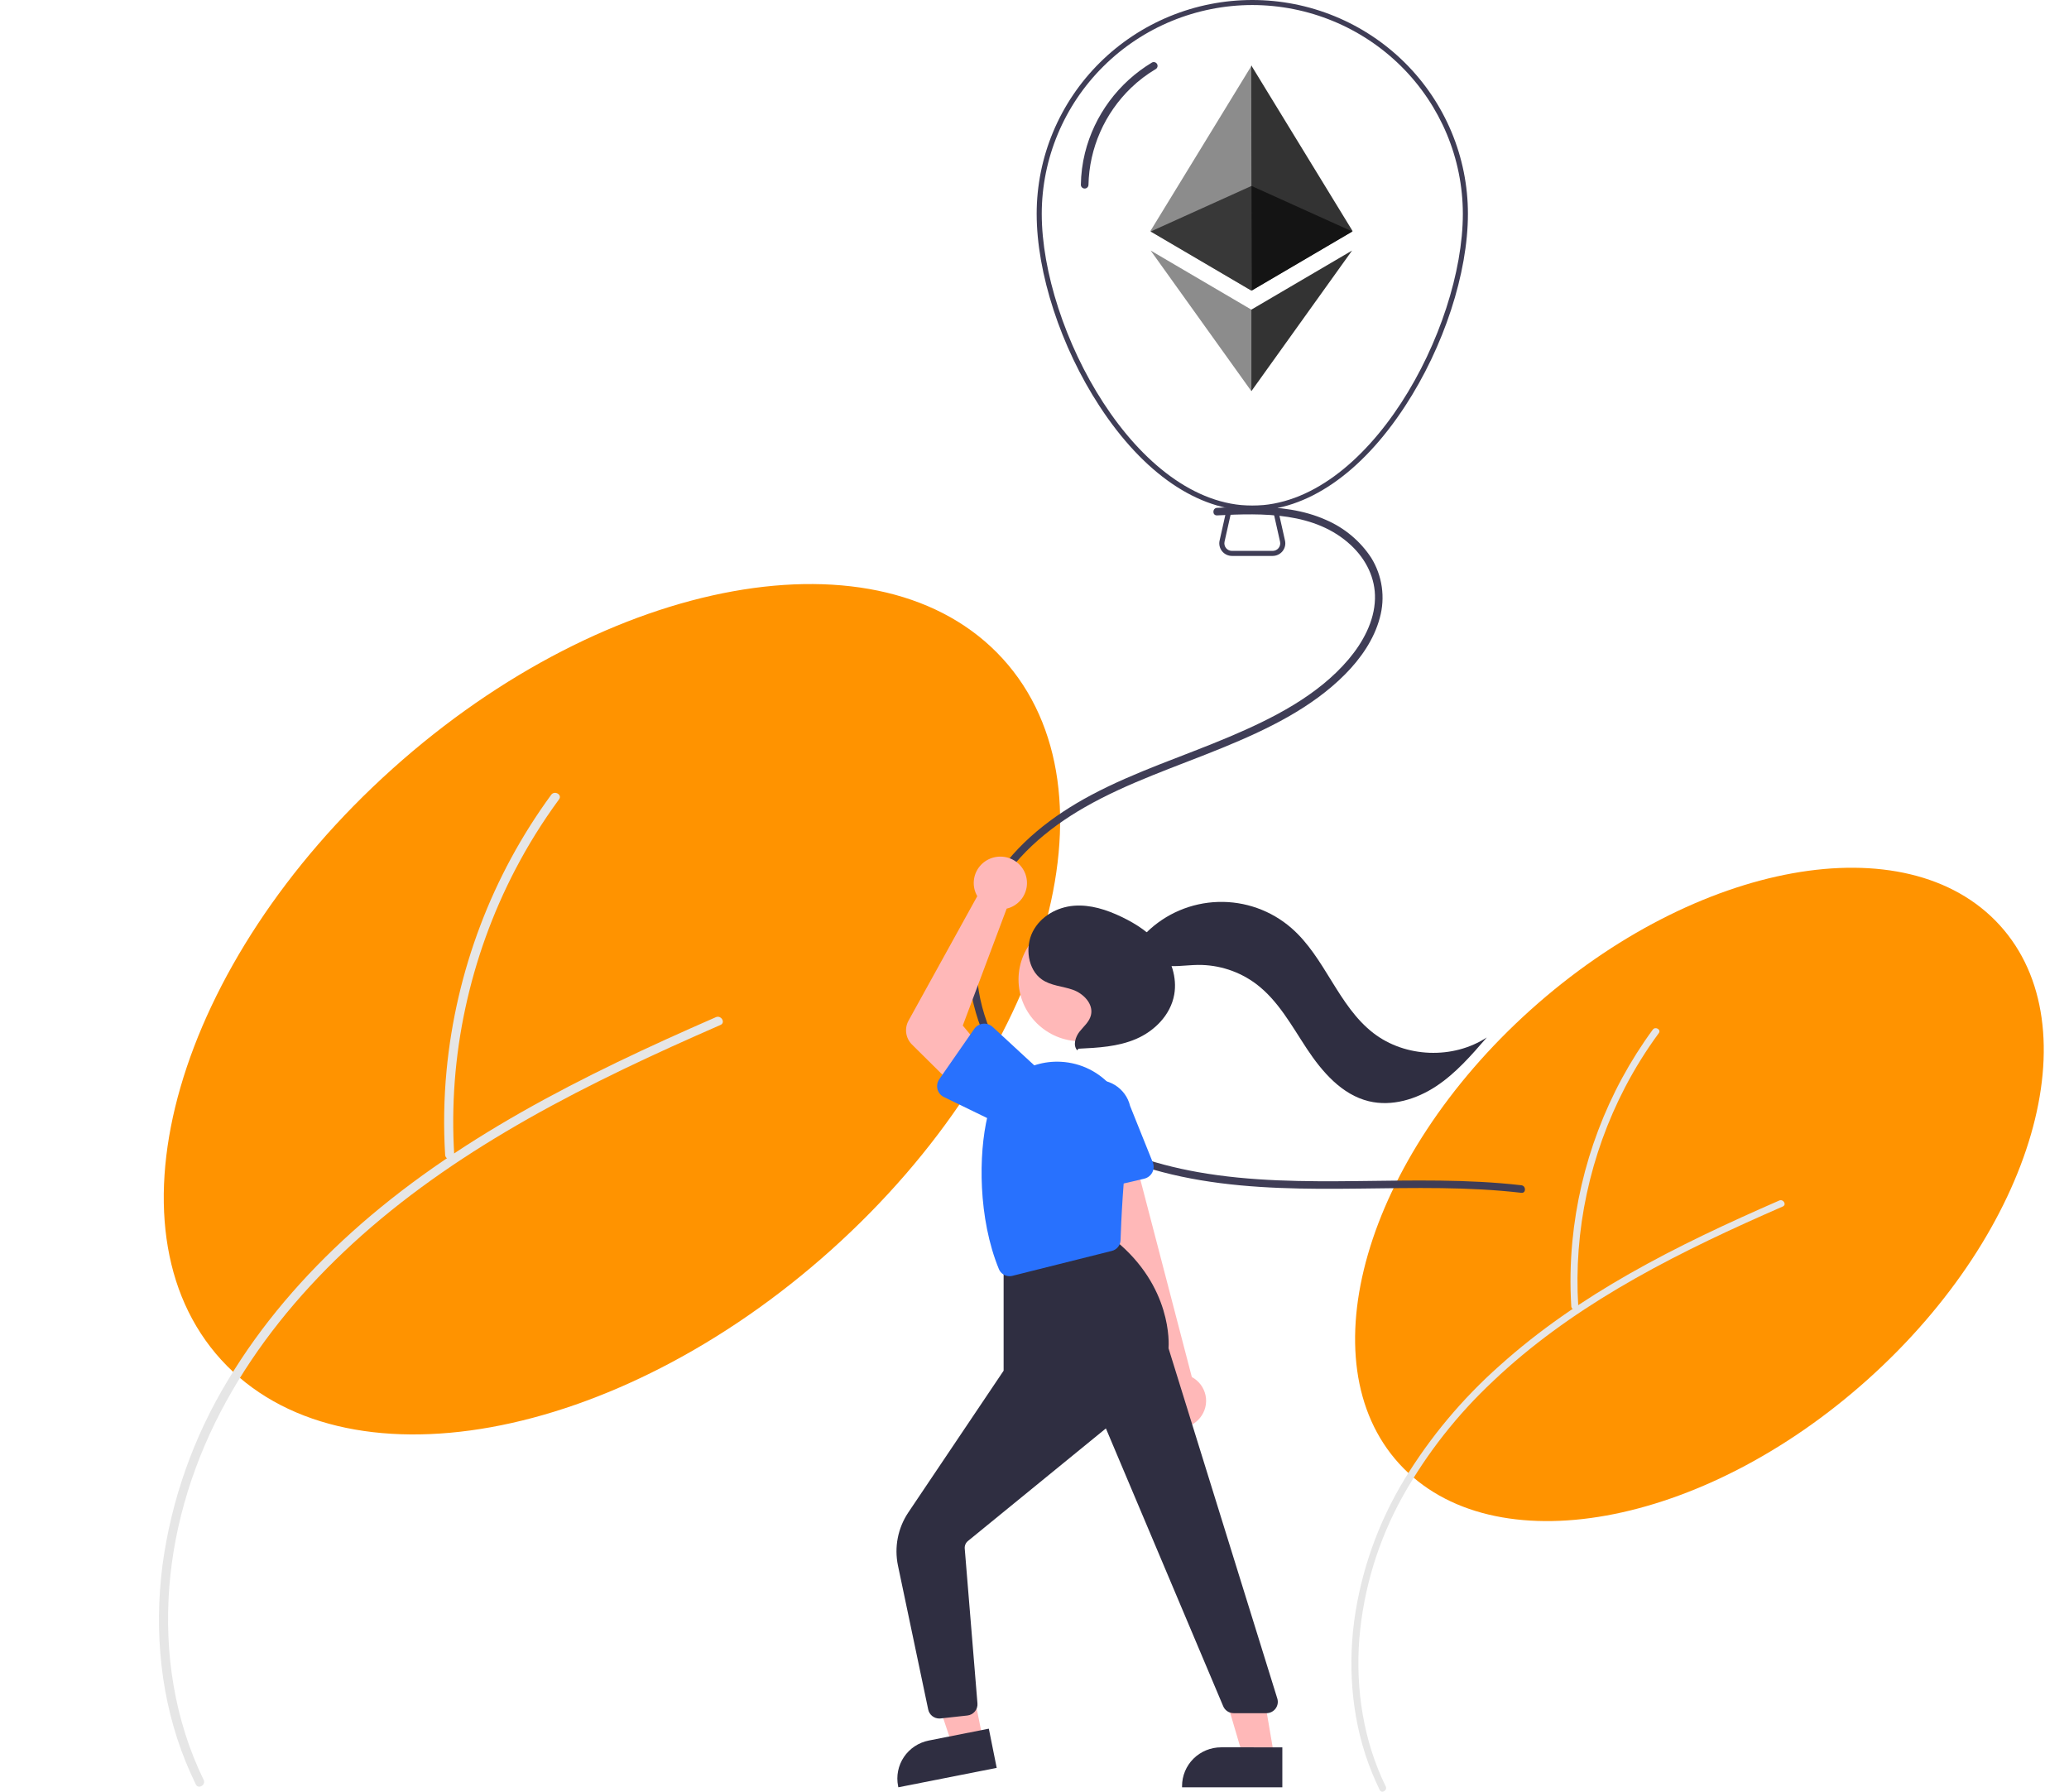 <svg width="410" height="355" viewBox="0 0 410 355" fill="none"
    xmlns="http://www.w3.org/2000/svg">
    <g clip-path="url(#clip0)">
        <path d="M370.178 273.262C403.028 243.785 414.699 203.501 396.246 183.285C377.793 163.068 336.203 170.576 303.353 200.053C270.502 229.53 258.831 269.814 277.284 290.031C295.738 310.247 337.327 302.74 370.178 273.262Z" fill="#FF9300"/>
        <path d="M274.599 353.957C270.169 344.884 268.6 334.66 269.371 324.65C270.208 314.704 273.168 305.048 278.054 296.321C282.797 287.899 288.815 280.247 295.897 273.633C303.337 266.567 311.726 260.568 320.553 255.325C329.874 249.789 339.668 245.084 349.576 240.682C350.811 240.134 352.048 239.589 353.286 239.049C354.099 238.695 353.396 237.513 352.588 237.865C342.486 242.275 332.469 246.923 322.89 252.376C313.739 257.586 304.984 263.546 297.163 270.588C289.792 277.121 283.442 284.704 278.321 293.089C273.078 301.716 269.678 311.319 268.332 321.303C267.04 331.358 268.039 341.814 271.884 351.248C272.352 352.398 272.859 353.532 273.404 354.649C273.792 355.443 274.985 354.749 274.599 353.957V353.957Z" fill="#E6E6E6"/>
        <path d="M312.752 258.822C312.294 251.345 312.862 243.841 314.439 236.515C316.011 229.185 318.562 222.095 322.025 215.435C323.975 211.695 326.21 208.109 328.709 204.706C329.234 203.992 328.034 203.307 327.515 204.014C323.024 210.147 319.389 216.854 316.708 223.952C314.021 231.051 312.297 238.472 311.581 246.021C311.177 250.276 311.106 254.556 311.369 258.822C311.422 259.699 312.806 259.705 312.752 258.822H312.752Z" fill="#E6E6E6"/>
        <path d="M164.757 247.613C207.516 209.246 222.707 156.811 198.688 130.498C174.669 104.184 120.536 113.956 77.778 152.323C35.02 190.691 19.828 243.125 43.847 269.439C67.866 295.753 121.999 285.981 164.757 247.613Z" fill="#FF9300"/>
        <path d="M40.352 352.645C34.585 340.835 32.544 327.528 33.547 314.5C34.545 301.554 38.577 288.995 44.849 277.626C50.922 266.616 58.949 256.761 68.073 248.095C77.757 238.898 88.677 231.09 100.166 224.266C112.298 217.06 125.046 210.936 137.943 205.206C139.55 204.492 141.16 203.784 142.772 203.081C143.83 202.619 142.915 201.081 141.863 201.54C128.714 207.28 115.676 213.329 103.208 220.427C91.297 227.208 79.902 234.965 69.721 244.132C60.223 252.683 51.759 262.466 45.196 273.419C38.372 284.648 33.947 297.148 32.195 310.143C30.514 323.23 31.814 336.84 36.818 349.119C37.428 350.616 38.088 352.092 38.797 353.546C39.302 354.58 40.855 353.676 40.352 352.645V352.645Z" fill="#E6E6E6"/>
        <path d="M90.012 228.818C89.416 219.085 90.155 209.318 92.207 199.782C94.253 190.241 97.574 181.013 102.082 172.344C104.62 167.477 107.528 162.809 110.782 158.38C111.465 157.45 109.903 156.558 109.227 157.479C103.382 165.462 98.65 174.191 95.161 183.43C91.664 192.67 89.42 202.329 88.488 212.155C87.962 217.694 87.87 223.265 88.211 228.818C88.281 229.959 90.082 229.967 90.012 228.818L90.012 228.818Z" fill="#E6E6E6"/>
        <path d="M248.042 12.959L227.95 45.803L247.999 57.568L248.042 12.959Z" fill="#8C8C8C"/>
        <path d="M228.017 45.871L247.999 36.841L247.974 57.581L228.017 45.871Z" fill="#383838"/>
        <path d="M247.955 12.959L268.048 45.803L247.999 57.568L247.955 12.959Z" fill="#333333"/>
        <path d="M267.981 45.871L247.999 36.841L248.023 57.581L267.981 45.871Z" fill="#141414"/>
        <path d="M228.017 49.64L247.974 77.504V61.35L228.017 49.64Z" fill="#8C8C8C"/>
        <path d="M267.932 49.64L247.974 77.504V61.35L267.932 49.64Z" fill="#333333"/>
        <path d="M248.16 101.178C237.366 101.178 226.612 93.822 217.88 80.465C210.201 68.719 205.431 54.121 205.431 42.365C205.431 36.802 206.536 31.293 208.683 26.153C210.831 21.013 213.978 16.343 217.946 12.409C221.914 8.475 226.624 5.354 231.808 3.225C236.992 1.096 242.549 0 248.16 0C253.771 0 259.327 1.096 264.511 3.225C269.696 5.354 274.406 8.475 278.374 12.409C282.341 16.343 285.489 21.013 287.636 26.153C289.783 31.293 290.889 36.802 290.889 42.365C290.889 54.121 286.119 68.719 278.44 80.465C269.707 93.822 258.954 101.178 248.16 101.178ZM248.16 0.997C237.098 1.009 226.493 5.372 218.671 13.127C210.849 20.882 206.449 31.398 206.436 42.365C206.436 65.196 225.128 100.181 248.16 100.181C271.191 100.181 289.883 65.196 289.883 42.365C289.871 31.398 285.471 20.882 277.649 13.127C269.827 5.372 259.222 1.009 248.16 0.997V0.997Z" fill="#3F3D56"/>
        <path d="M252.188 110.149H244.132C243.755 110.149 243.384 110.066 243.044 109.904C242.705 109.743 242.407 109.508 242.171 109.217C241.936 108.926 241.769 108.586 241.684 108.222C241.598 107.859 241.596 107.481 241.678 107.117L243.232 100.181H253.087L254.642 107.117C254.723 107.481 254.722 107.859 254.636 108.222C254.551 108.586 254.384 108.926 254.149 109.217C253.913 109.508 253.615 109.743 253.275 109.904C252.936 110.066 252.565 110.149 252.188 110.149H252.188ZM244.039 101.178L242.659 107.333C242.61 107.552 242.612 107.778 242.663 107.996C242.714 108.214 242.814 108.418 242.955 108.593C243.097 108.768 243.276 108.909 243.479 109.005C243.683 109.102 243.906 109.153 244.132 109.153H252.188C252.414 109.153 252.637 109.102 252.841 109.005C253.044 108.909 253.223 108.768 253.365 108.593C253.506 108.418 253.606 108.214 253.657 107.996C253.708 107.778 253.709 107.552 253.66 107.333L252.281 101.178H244.039Z" fill="#3F3D56"/>
        <path d="M228.273 12.391C221.64 16.385 216.87 22.819 215.004 30.288C214.489 32.365 214.215 34.495 214.188 36.634C214.195 36.828 214.277 37.011 214.418 37.146C214.558 37.281 214.746 37.356 214.942 37.356C215.137 37.356 215.325 37.281 215.466 37.146C215.607 37.011 215.689 36.828 215.696 36.634C215.849 29.366 218.888 22.451 224.152 17.391C225.628 15.971 227.267 14.726 229.034 13.682C229.2 13.579 229.318 13.415 229.365 13.227C229.411 13.038 229.382 12.839 229.283 12.672C229.184 12.504 229.024 12.382 228.835 12.329C228.647 12.277 228.445 12.299 228.273 12.391H228.273Z" fill="#3F3D56"/>
        <path d="M241.176 102.117C250.286 101.655 260.653 101.408 267.753 108.071C270.714 110.85 272.583 114.574 272.47 118.668C272.348 123.123 270.063 127.296 267.231 130.643C261.135 137.848 252.196 142.353 243.623 145.984C234.511 149.843 225.019 152.856 216.264 157.513C208.577 161.602 201.412 167.121 196.769 174.556C194.484 178.159 192.969 182.189 192.317 186.396C191.718 190.613 191.934 194.905 192.952 199.042C194.997 207.522 200.031 215.016 206.74 220.585C213.529 226.221 221.754 229.974 230.274 232.216C240.39 234.877 250.929 235.48 261.351 235.54C272.115 235.602 282.888 235.08 293.645 235.678C296.262 235.824 298.873 236.039 301.477 236.338C302.439 236.448 302.431 234.952 301.477 234.842C290.731 233.608 279.9 233.891 269.106 234.012C258.524 234.13 247.852 234.094 237.401 232.241C228.39 230.644 219.555 227.651 211.913 222.574C204.593 217.71 198.627 210.891 195.607 202.617C192.658 194.534 192.689 185.589 196.638 177.84C200.592 170.082 207.489 164.213 214.983 159.93C223.632 154.987 233.155 151.894 242.343 148.126C251.021 144.566 259.897 140.322 266.563 133.592C269.65 130.476 272.294 126.683 273.426 122.416C273.979 120.42 274.112 118.333 273.818 116.283C273.523 114.234 272.808 112.267 271.715 110.503C269.53 107.186 266.411 104.579 262.744 103.005C258.319 101.028 253.409 100.458 248.598 100.41C246.122 100.385 243.648 100.496 241.176 100.622C240.21 100.671 240.205 102.166 241.176 102.117H241.176Z" fill="#3F3D56"/>
        <path d="M194.8 344.775L188.756 345.968L181.238 323.421L190.159 321.66L194.8 344.775Z" fill="#FFB8B8"/>
        <path d="M197.509 350.28L178.02 354.128L177.971 353.883C177.772 352.895 177.772 351.879 177.97 350.891C178.168 349.903 178.56 348.964 179.124 348.126C179.688 347.289 180.413 346.57 181.258 346.01C182.102 345.45 183.049 345.061 184.045 344.864L184.046 344.864L195.949 342.514L197.509 350.28Z" fill="#2F2E41"/>
        <path d="M252.541 348.204L246.378 348.204L239.425 324.635L248.521 324.635L252.541 348.204Z" fill="#FFB8B8"/>
        <path d="M254.113 354.128L234.241 354.127V353.878C234.241 352.871 234.441 351.873 234.83 350.943C235.219 350.013 235.788 349.167 236.506 348.455C237.225 347.743 238.077 347.178 239.016 346.793C239.954 346.407 240.96 346.209 241.976 346.209H241.976L254.113 346.21L254.113 354.128Z" fill="#2F2E41"/>
        <path d="M237.83 280.888C238.322 280.276 238.673 279.564 238.857 278.803C239.042 278.042 239.056 277.25 238.898 276.483C238.741 275.716 238.416 274.993 237.946 274.364C237.476 273.735 236.873 273.215 236.178 272.843L223.866 225.628L213.157 230.407L228.627 275.315C228.073 276.513 227.981 277.871 228.369 279.131C228.757 280.392 229.598 281.467 230.732 282.154C231.866 282.841 233.215 283.092 234.524 282.858C235.832 282.625 237.008 281.924 237.83 280.888V280.888Z" fill="#FFB8B8"/>
        <path d="M226.747 233.539L214.845 236.326C214.506 236.405 214.154 236.411 213.813 236.344C213.472 236.276 213.149 236.136 212.868 235.934C212.586 235.731 212.351 235.471 212.18 235.171C212.009 234.87 211.905 234.537 211.875 234.193L210.842 222.148C210.443 220.428 210.748 218.621 211.69 217.124C212.633 215.626 214.136 214.56 215.869 214.159C217.603 213.759 219.426 214.056 220.939 214.986C222.452 215.916 223.532 217.403 223.941 219.121L228.44 230.315C228.568 230.635 228.626 230.979 228.608 231.324C228.591 231.669 228.499 232.005 228.338 232.311C228.177 232.617 227.952 232.885 227.677 233.097C227.403 233.309 227.085 233.46 226.747 233.539V233.539Z" fill="#2871FE"/>
        <path d="M186.144 340.5C185.625 340.501 185.121 340.323 184.719 339.998C184.316 339.672 184.04 339.219 183.936 338.714L177.939 310.176C177.566 308.379 177.555 306.526 177.907 304.724C178.259 302.922 178.967 301.208 179.99 299.678L198.881 271.582V250.525L220.813 245.625L220.908 245.701C232.284 254.912 231.63 266.267 231.56 267.145L253.114 336.538C253.218 336.874 253.241 337.229 253.182 337.575C253.122 337.921 252.982 338.249 252.772 338.531C252.561 338.813 252.287 339.043 251.971 339.201C251.655 339.359 251.306 339.442 250.952 339.442H244.48C244.027 339.443 243.585 339.31 243.21 339.058C242.836 338.806 242.546 338.449 242.379 338.032L219.149 283.02L191.81 305.329C191.591 305.508 191.418 305.736 191.308 305.996C191.197 306.255 191.151 306.537 191.174 306.817L193.695 337.492C193.746 338.074 193.564 338.653 193.189 339.104C192.815 339.555 192.276 339.842 191.69 339.903L186.4 340.486C186.315 340.496 186.23 340.5 186.144 340.5V340.5Z" fill="#2F2E41"/>
        <path d="M214.18 206.321C220.999 206.321 226.526 200.84 226.526 194.079C226.526 187.319 220.999 181.838 214.18 181.838C207.361 181.838 201.833 187.319 201.833 194.079C201.833 200.84 207.361 206.321 214.18 206.321Z" fill="#FFB8B8"/>
        <path d="M200.05 252.861C199.6 252.861 199.16 252.729 198.786 252.481C198.412 252.233 198.121 251.881 197.949 251.469C193.813 241.401 193.882 228.684 195.696 221.13C196.468 217.931 198.349 215.103 201.009 213.138C203.67 211.173 206.941 210.196 210.254 210.378H210.254C212.225 210.482 214.152 210.993 215.913 211.878C217.674 212.763 219.229 214.003 220.479 215.517C221.729 217.032 222.646 218.789 223.172 220.675C223.698 222.562 223.821 224.536 223.534 226.473C222.567 232.969 222.175 242.119 222.051 245.751C222.032 246.236 221.856 246.702 221.548 247.079C221.241 247.457 220.818 247.725 220.344 247.845L200.601 252.793C200.421 252.838 200.236 252.861 200.05 252.861V252.861Z" fill="#2871FE"/>
        <path d="M200.277 179.78C200.019 179.885 199.754 179.97 199.484 180.034L190.789 203.2L194.641 207.833L188.348 214.512L180.725 206.966C180.109 206.356 179.709 205.565 179.585 204.711C179.461 203.857 179.62 202.986 180.038 202.229L193.659 177.563C193.125 176.641 192.887 175.581 192.976 174.522C193.065 173.463 193.476 172.457 194.157 171.635C194.837 170.814 195.753 170.218 196.783 169.926C197.813 169.634 198.909 169.659 199.924 170C200.939 170.34 201.826 170.978 202.466 171.83C203.106 172.682 203.469 173.707 203.508 174.769C203.546 175.831 203.257 176.879 202.68 177.774C202.103 178.669 201.265 179.369 200.277 179.78V179.78Z" fill="#FFB8B8"/>
        <path d="M186.124 213.848L193.059 203.861C193.256 203.577 193.513 203.338 193.812 203.161C194.111 202.985 194.444 202.874 194.79 202.836C195.136 202.798 195.486 202.835 195.816 202.944C196.147 203.053 196.449 203.231 196.704 203.466L205.625 211.706C207.086 212.715 208.084 214.257 208.399 215.995C208.715 217.732 208.323 219.523 207.309 220.974C206.295 222.425 204.742 223.418 202.991 223.736C201.239 224.053 199.432 223.669 197.966 222.667L187.053 217.365C186.74 217.214 186.464 216.997 186.244 216.73C186.024 216.462 185.864 216.151 185.776 215.818C185.688 215.484 185.674 215.135 185.734 214.795C185.794 214.456 185.927 214.133 186.124 213.848H186.124Z" fill="#2871FE"/>
        <path d="M213.469 208.11C212.579 207.132 213.099 205.451 213.922 204.408C214.745 203.364 215.857 202.477 216.182 201.153C216.735 198.899 214.672 196.844 212.615 196.115C210.558 195.387 208.253 195.33 206.442 194.053C203.696 192.117 203.07 187.704 204.648 184.604C206.226 181.505 209.524 179.728 212.797 179.462C216.07 179.197 219.323 180.252 222.319 181.696C225.216 183.093 228.011 184.912 230.047 187.534C232.083 190.157 233.281 193.681 232.693 197.04C231.974 201.142 228.733 204.308 225.131 205.854C221.529 207.4 217.571 207.604 213.697 207.788L213.469 208.11Z" fill="#2F2E41"/>
        <path d="M227.215 184.738C231.001 181.021 236.068 178.866 241.393 178.707C246.719 178.548 251.907 180.398 255.912 183.883C262.594 189.698 265.142 199.274 272.156 204.691C278.471 209.568 287.953 209.931 294.629 205.552C291.581 209.083 288.48 212.66 284.577 215.235C280.675 217.809 275.798 219.296 271.245 218.192C265.9 216.896 262.01 212.383 258.99 207.823C255.97 203.262 253.308 198.267 248.928 194.963C245.609 192.475 241.553 191.147 237.392 191.185C234.844 191.217 232.244 191.759 229.783 191.108C227.321 190.456 225.06 187.967 225.88 185.576L227.215 184.738Z" fill="#2F2E41"/>
    </g>
    <defs>
        <clipPath id="clip0">
            <rect width="429.301" height="355" fill="white" transform="translate(0.357)"/>
        </clipPath>
    </defs>
</svg>
